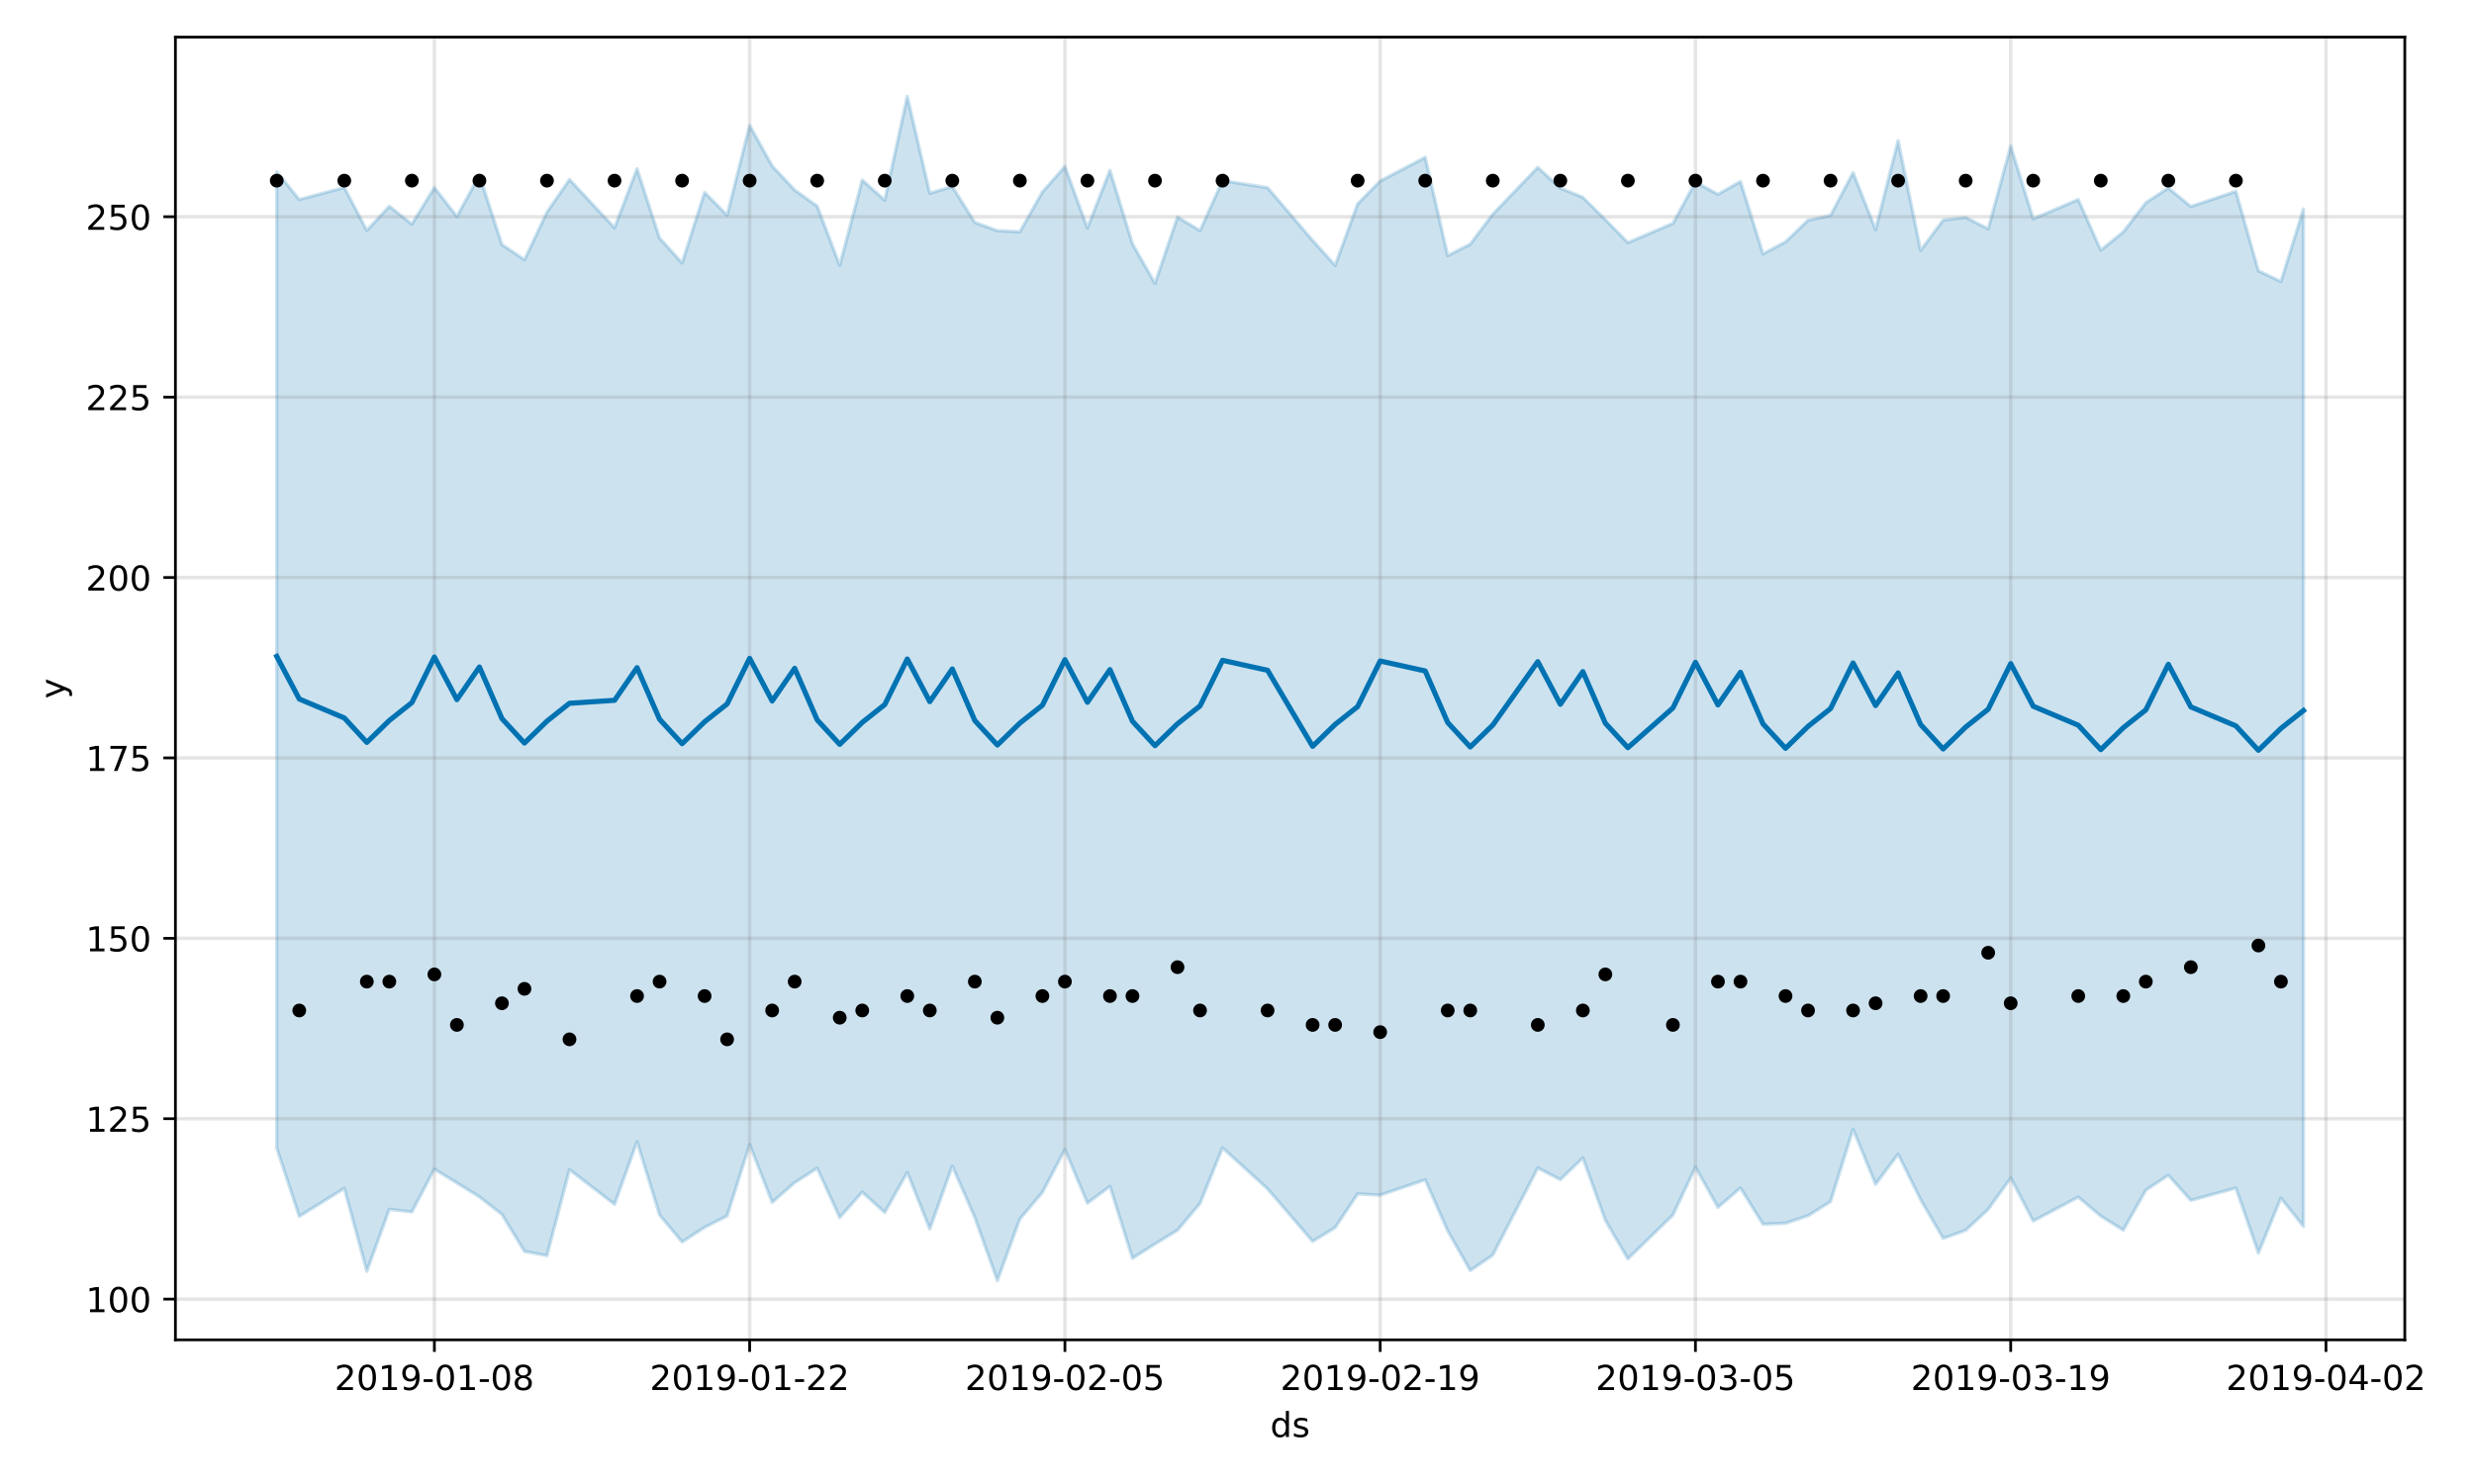 <?xml version="1.0" encoding="utf-8" standalone="no"?>
<!DOCTYPE svg PUBLIC "-//W3C//DTD SVG 1.1//EN"
  "http://www.w3.org/Graphics/SVG/1.1/DTD/svg11.dtd">
<!-- Created with matplotlib (https://matplotlib.org/) -->
<svg height="432pt" version="1.1" viewBox="0 0 720 432" width="720pt" xmlns="http://www.w3.org/2000/svg" xmlns:xlink="http://www.w3.org/1999/xlink">
 <defs>
  <style type="text/css">
*{stroke-linecap:butt;stroke-linejoin:round;}
  </style>
 </defs>
 <g id="figure_1">
  <g id="patch_1">
   <path d="M 0 432 
L 720 432 
L 720 0 
L 0 0 
z
" style="fill:#ffffff;"/>
  </g>
  <g id="axes_1">
   <g id="patch_2">
    <path d="M 51.05 390.04 
L 699.857 390.04 
L 699.857 10.8 
L 51.05 10.8 
z
" style="fill:#ffffff;"/>
   </g>
   <g id="PolyCollection_1">
    <defs>
     <path d="M 80.541 -381.987 
L 80.541 -97.765 
L 87.095 -77.901 
L 100.202 -86.063 
L 106.756 -61.928 
L 113.309 -79.954 
L 119.863 -79.196 
L 126.417 -91.662 
L 132.97 -87.641 
L 139.524 -83.582 
L 146.077 -78.486 
L 152.631 -67.705 
L 159.185 -66.498 
L 165.738 -91.508 
L 178.845 -81.41 
L 185.399 -99.644 
L 191.953 -78.326 
L 198.506 -70.442 
L 205.06 -74.71 
L 211.613 -78.038 
L 218.167 -98.803 
L 224.721 -81.979 
L 231.274 -87.737 
L 237.828 -91.916 
L 244.381 -77.567 
L 250.935 -84.958 
L 257.489 -79.044 
L 264.042 -90.686 
L 270.596 -74.239 
L 277.15 -92.524 
L 283.703 -77.566 
L 290.257 -59.198 
L 296.81 -77.139 
L 303.364 -84.872 
L 309.918 -97.356 
L 316.471 -81.752 
L 323.025 -86.639 
L 329.578 -65.716 
L 336.132 -69.868 
L 342.686 -73.881 
L 349.239 -81.668 
L 355.793 -97.838 
L 368.9 -85.899 
L 382.007 -70.628 
L 388.561 -74.641 
L 395.114 -84.446 
L 401.668 -84.093 
L 414.775 -88.563 
L 421.329 -73.663 
L 427.883 -62.136 
L 434.436 -66.62 
L 447.543 -91.989 
L 454.097 -88.594 
L 460.651 -94.927 
L 467.204 -76.746 
L 473.758 -65.533 
L 486.865 -78.302 
L 493.419 -92.21 
L 499.972 -80.532 
L 506.526 -86.167 
L 513.079 -75.615 
L 519.633 -75.916 
L 526.187 -78.087 
L 532.74 -82.213 
L 539.294 -103.253 
L 545.847 -87.264 
L 552.401 -96.01 
L 558.955 -82.76 
L 565.508 -71.501 
L 572.062 -73.856 
L 578.616 -79.949 
L 585.169 -89.072 
L 591.723 -76.555 
L 604.83 -83.502 
L 611.384 -77.991 
L 617.937 -73.907 
L 624.491 -85.531 
L 631.044 -89.881 
L 637.598 -82.567 
L 650.705 -86.153 
L 657.259 -67.234 
L 663.812 -83.216 
L 670.366 -74.994 
L 670.366 -371.138 
L 670.366 -371.138 
L 663.812 -350.046 
L 657.259 -353.151 
L 650.705 -376.294 
L 637.598 -371.89 
L 631.044 -377.265 
L 624.491 -372.983 
L 617.937 -364.465 
L 611.384 -359.17 
L 604.83 -373.924 
L 591.723 -368.291 
L 585.169 -389.485 
L 578.616 -365.374 
L 572.062 -368.726 
L 565.508 -367.934 
L 558.955 -359.119 
L 552.401 -391.048 
L 545.847 -365.176 
L 539.294 -381.752 
L 532.74 -369.311 
L 526.187 -367.879 
L 519.633 -361.59 
L 513.079 -358.083 
L 506.526 -379.165 
L 499.972 -375.435 
L 493.419 -379.012 
L 486.865 -366.966 
L 473.758 -361.367 
L 467.204 -368.054 
L 460.651 -374.567 
L 454.097 -377.21 
L 447.543 -383.281 
L 434.436 -369.634 
L 427.883 -360.925 
L 421.329 -357.585 
L 414.775 -386.186 
L 401.668 -379.305 
L 395.114 -372.661 
L 388.561 -354.75 
L 382.007 -362.004 
L 368.9 -377.373 
L 355.793 -379.409 
L 349.239 -364.856 
L 342.686 -368.82 
L 336.132 -349.514 
L 329.578 -361.021 
L 323.025 -382.411 
L 316.471 -365.627 
L 309.918 -383.527 
L 303.364 -376.116 
L 296.81 -364.524 
L 290.257 -364.851 
L 283.703 -367.243 
L 277.15 -377.693 
L 270.596 -375.74 
L 264.042 -403.962 
L 257.489 -373.718 
L 250.935 -379.574 
L 244.381 -354.757 
L 237.828 -371.974 
L 231.274 -376.679 
L 224.721 -383.687 
L 218.167 -395.5 
L 211.613 -369.352 
L 205.06 -375.985 
L 198.506 -355.452 
L 191.953 -362.691 
L 185.399 -382.855 
L 178.845 -365.69 
L 165.738 -379.735 
L 159.185 -370.252 
L 152.631 -356.374 
L 146.077 -360.81 
L 139.524 -381 
L 132.97 -368.969 
L 126.417 -377.392 
L 119.863 -366.764 
L 113.309 -371.949 
L 106.756 -364.92 
L 100.202 -377.416 
L 87.095 -373.912 
L 80.541 -381.987 
z
" id="mef75e1c4e8" style="stroke:#0072b2;stroke-opacity:0.2;"/>
    </defs>
    <g clip-path="url(#pcaf4579e00)">
     <use style="fill:#0072b2;fill-opacity:0.2;stroke:#0072b2;stroke-opacity:0.2;" x="0" xlink:href="#mef75e1c4e8" y="432"/>
    </g>
   </g>
   <g id="matplotlib.axis_1">
    <g id="xtick_1">
     <g id="line2d_1">
      <path clip-path="url(#pcaf4579e00)" d="M 126.417 390.04 
L 126.417 10.8 
" style="fill:none;stroke:#808080;stroke-linecap:square;stroke-opacity:0.2;"/>
     </g>
     <g id="line2d_2">
      <defs>
       <path d="M 0 0 
L 0 3.5 
" id="m5927950d2c" style="stroke:#000000;stroke-width:0.8;"/>
      </defs>
      <g>
       <use style="stroke:#000000;stroke-width:0.8;" x="126.417" xlink:href="#m5927950d2c" y="390.04"/>
      </g>
     </g>
     <g id="text_1">
      <!-- 2019-01-08 -->
      <defs>
       <path d="M 19.188 8.297 
L 53.609 8.297 
L 53.609 0 
L 7.328 0 
L 7.328 8.297 
Q 12.938 14.109 22.625 23.891 
Q 32.328 33.688 34.812 36.531 
Q 39.547 41.844 41.422 45.531 
Q 43.312 49.219 43.312 52.781 
Q 43.312 58.594 39.234 62.25 
Q 35.156 65.922 28.609 65.922 
Q 23.969 65.922 18.812 64.312 
Q 13.672 62.703 7.812 59.422 
L 7.812 69.391 
Q 13.766 71.781 18.938 73 
Q 24.125 74.219 28.422 74.219 
Q 39.75 74.219 46.484 68.547 
Q 53.219 62.891 53.219 53.422 
Q 53.219 48.922 51.531 44.891 
Q 49.859 40.875 45.406 35.406 
Q 44.188 33.984 37.641 27.219 
Q 31.109 20.453 19.188 8.297 
z
" id="DejaVuSans-50"/>
       <path d="M 31.781 66.406 
Q 24.172 66.406 20.328 58.906 
Q 16.5 51.422 16.5 36.375 
Q 16.5 21.391 20.328 13.891 
Q 24.172 6.391 31.781 6.391 
Q 39.453 6.391 43.281 13.891 
Q 47.125 21.391 47.125 36.375 
Q 47.125 51.422 43.281 58.906 
Q 39.453 66.406 31.781 66.406 
z
M 31.781 74.219 
Q 44.047 74.219 50.516 64.516 
Q 56.984 54.828 56.984 36.375 
Q 56.984 17.969 50.516 8.266 
Q 44.047 -1.422 31.781 -1.422 
Q 19.531 -1.422 13.062 8.266 
Q 6.594 17.969 6.594 36.375 
Q 6.594 54.828 13.062 64.516 
Q 19.531 74.219 31.781 74.219 
z
" id="DejaVuSans-48"/>
       <path d="M 12.406 8.297 
L 28.516 8.297 
L 28.516 63.922 
L 10.984 60.406 
L 10.984 69.391 
L 28.422 72.906 
L 38.281 72.906 
L 38.281 8.297 
L 54.391 8.297 
L 54.391 0 
L 12.406 0 
z
" id="DejaVuSans-49"/>
       <path d="M 10.984 1.516 
L 10.984 10.5 
Q 14.703 8.734 18.5 7.812 
Q 22.312 6.891 25.984 6.891 
Q 35.75 6.891 40.891 13.453 
Q 46.047 20.016 46.781 33.406 
Q 43.953 29.203 39.594 26.953 
Q 35.25 24.703 29.984 24.703 
Q 19.047 24.703 12.672 31.312 
Q 6.297 37.938 6.297 49.422 
Q 6.297 60.641 12.938 67.422 
Q 19.578 74.219 30.609 74.219 
Q 43.266 74.219 49.922 64.516 
Q 56.594 54.828 56.594 36.375 
Q 56.594 19.141 48.406 8.859 
Q 40.234 -1.422 26.422 -1.422 
Q 22.703 -1.422 18.891 -0.688 
Q 15.094 0.047 10.984 1.516 
z
M 30.609 32.422 
Q 37.25 32.422 41.125 36.953 
Q 45.016 41.5 45.016 49.422 
Q 45.016 57.281 41.125 61.844 
Q 37.25 66.406 30.609 66.406 
Q 23.969 66.406 20.094 61.844 
Q 16.219 57.281 16.219 49.422 
Q 16.219 41.5 20.094 36.953 
Q 23.969 32.422 30.609 32.422 
z
" id="DejaVuSans-57"/>
       <path d="M 4.891 31.391 
L 31.203 31.391 
L 31.203 23.391 
L 4.891 23.391 
z
" id="DejaVuSans-45"/>
       <path d="M 31.781 34.625 
Q 24.75 34.625 20.719 30.859 
Q 16.703 27.094 16.703 20.516 
Q 16.703 13.922 20.719 10.156 
Q 24.75 6.391 31.781 6.391 
Q 38.812 6.391 42.859 10.172 
Q 46.922 13.969 46.922 20.516 
Q 46.922 27.094 42.891 30.859 
Q 38.875 34.625 31.781 34.625 
z
M 21.922 38.812 
Q 15.578 40.375 12.031 44.719 
Q 8.5 49.078 8.5 55.328 
Q 8.5 64.062 14.719 69.141 
Q 20.953 74.219 31.781 74.219 
Q 42.672 74.219 48.875 69.141 
Q 55.078 64.062 55.078 55.328 
Q 55.078 49.078 51.531 44.719 
Q 48 40.375 41.703 38.812 
Q 48.828 37.156 52.797 32.312 
Q 56.781 27.484 56.781 20.516 
Q 56.781 9.906 50.312 4.234 
Q 43.844 -1.422 31.781 -1.422 
Q 19.734 -1.422 13.25 4.234 
Q 6.781 9.906 6.781 20.516 
Q 6.781 27.484 10.781 32.312 
Q 14.797 37.156 21.922 38.812 
z
M 18.312 54.391 
Q 18.312 48.734 21.844 45.562 
Q 25.391 42.391 31.781 42.391 
Q 38.141 42.391 41.719 45.562 
Q 45.312 48.734 45.312 54.391 
Q 45.312 60.062 41.719 63.234 
Q 38.141 66.406 31.781 66.406 
Q 25.391 66.406 21.844 63.234 
Q 18.312 60.062 18.312 54.391 
z
" id="DejaVuSans-56"/>
      </defs>
      <g transform="translate(97.359 404.638)scale(0.1 -0.1)">
       <use xlink:href="#DejaVuSans-50"/>
       <use x="63.623" xlink:href="#DejaVuSans-48"/>
       <use x="127.246" xlink:href="#DejaVuSans-49"/>
       <use x="190.869" xlink:href="#DejaVuSans-57"/>
       <use x="254.492" xlink:href="#DejaVuSans-45"/>
       <use x="290.576" xlink:href="#DejaVuSans-48"/>
       <use x="354.199" xlink:href="#DejaVuSans-49"/>
       <use x="417.822" xlink:href="#DejaVuSans-45"/>
       <use x="453.906" xlink:href="#DejaVuSans-48"/>
       <use x="517.529" xlink:href="#DejaVuSans-56"/>
      </g>
     </g>
    </g>
    <g id="xtick_2">
     <g id="line2d_3">
      <path clip-path="url(#pcaf4579e00)" d="M 218.167 390.04 
L 218.167 10.8 
" style="fill:none;stroke:#808080;stroke-linecap:square;stroke-opacity:0.2;"/>
     </g>
     <g id="line2d_4">
      <g>
       <use style="stroke:#000000;stroke-width:0.8;" x="218.167" xlink:href="#m5927950d2c" y="390.04"/>
      </g>
     </g>
     <g id="text_2">
      <!-- 2019-01-22 -->
      <g transform="translate(189.109 404.638)scale(0.1 -0.1)">
       <use xlink:href="#DejaVuSans-50"/>
       <use x="63.623" xlink:href="#DejaVuSans-48"/>
       <use x="127.246" xlink:href="#DejaVuSans-49"/>
       <use x="190.869" xlink:href="#DejaVuSans-57"/>
       <use x="254.492" xlink:href="#DejaVuSans-45"/>
       <use x="290.576" xlink:href="#DejaVuSans-48"/>
       <use x="354.199" xlink:href="#DejaVuSans-49"/>
       <use x="417.822" xlink:href="#DejaVuSans-45"/>
       <use x="453.906" xlink:href="#DejaVuSans-50"/>
       <use x="517.529" xlink:href="#DejaVuSans-50"/>
      </g>
     </g>
    </g>
    <g id="xtick_3">
     <g id="line2d_5">
      <path clip-path="url(#pcaf4579e00)" d="M 309.918 390.04 
L 309.918 10.8 
" style="fill:none;stroke:#808080;stroke-linecap:square;stroke-opacity:0.2;"/>
     </g>
     <g id="line2d_6">
      <g>
       <use style="stroke:#000000;stroke-width:0.8;" x="309.918" xlink:href="#m5927950d2c" y="390.04"/>
      </g>
     </g>
     <g id="text_3">
      <!-- 2019-02-05 -->
      <defs>
       <path d="M 10.797 72.906 
L 49.516 72.906 
L 49.516 64.594 
L 19.828 64.594 
L 19.828 46.734 
Q 21.969 47.469 24.109 47.828 
Q 26.266 48.188 28.422 48.188 
Q 40.625 48.188 47.75 41.5 
Q 54.891 34.812 54.891 23.391 
Q 54.891 11.625 47.562 5.094 
Q 40.234 -1.422 26.906 -1.422 
Q 22.312 -1.422 17.547 -0.641 
Q 12.797 0.141 7.719 1.703 
L 7.719 11.625 
Q 12.109 9.234 16.797 8.062 
Q 21.484 6.891 26.703 6.891 
Q 35.156 6.891 40.078 11.328 
Q 45.016 15.766 45.016 23.391 
Q 45.016 31 40.078 35.438 
Q 35.156 39.891 26.703 39.891 
Q 22.75 39.891 18.812 39.016 
Q 14.891 38.141 10.797 36.281 
z
" id="DejaVuSans-53"/>
      </defs>
      <g transform="translate(280.86 404.638)scale(0.1 -0.1)">
       <use xlink:href="#DejaVuSans-50"/>
       <use x="63.623" xlink:href="#DejaVuSans-48"/>
       <use x="127.246" xlink:href="#DejaVuSans-49"/>
       <use x="190.869" xlink:href="#DejaVuSans-57"/>
       <use x="254.492" xlink:href="#DejaVuSans-45"/>
       <use x="290.576" xlink:href="#DejaVuSans-48"/>
       <use x="354.199" xlink:href="#DejaVuSans-50"/>
       <use x="417.822" xlink:href="#DejaVuSans-45"/>
       <use x="453.906" xlink:href="#DejaVuSans-48"/>
       <use x="517.529" xlink:href="#DejaVuSans-53"/>
      </g>
     </g>
    </g>
    <g id="xtick_4">
     <g id="line2d_7">
      <path clip-path="url(#pcaf4579e00)" d="M 401.668 390.04 
L 401.668 10.8 
" style="fill:none;stroke:#808080;stroke-linecap:square;stroke-opacity:0.2;"/>
     </g>
     <g id="line2d_8">
      <g>
       <use style="stroke:#000000;stroke-width:0.8;" x="401.668" xlink:href="#m5927950d2c" y="390.04"/>
      </g>
     </g>
     <g id="text_4">
      <!-- 2019-02-19 -->
      <g transform="translate(372.61 404.638)scale(0.1 -0.1)">
       <use xlink:href="#DejaVuSans-50"/>
       <use x="63.623" xlink:href="#DejaVuSans-48"/>
       <use x="127.246" xlink:href="#DejaVuSans-49"/>
       <use x="190.869" xlink:href="#DejaVuSans-57"/>
       <use x="254.492" xlink:href="#DejaVuSans-45"/>
       <use x="290.576" xlink:href="#DejaVuSans-48"/>
       <use x="354.199" xlink:href="#DejaVuSans-50"/>
       <use x="417.822" xlink:href="#DejaVuSans-45"/>
       <use x="453.906" xlink:href="#DejaVuSans-49"/>
       <use x="517.529" xlink:href="#DejaVuSans-57"/>
      </g>
     </g>
    </g>
    <g id="xtick_5">
     <g id="line2d_9">
      <path clip-path="url(#pcaf4579e00)" d="M 493.419 390.04 
L 493.419 10.8 
" style="fill:none;stroke:#808080;stroke-linecap:square;stroke-opacity:0.2;"/>
     </g>
     <g id="line2d_10">
      <g>
       <use style="stroke:#000000;stroke-width:0.8;" x="493.419" xlink:href="#m5927950d2c" y="390.04"/>
      </g>
     </g>
     <g id="text_5">
      <!-- 2019-03-05 -->
      <defs>
       <path d="M 40.578 39.312 
Q 47.656 37.797 51.625 33 
Q 55.609 28.219 55.609 21.188 
Q 55.609 10.406 48.188 4.484 
Q 40.766 -1.422 27.094 -1.422 
Q 22.516 -1.422 17.656 -0.516 
Q 12.797 0.391 7.625 2.203 
L 7.625 11.719 
Q 11.719 9.328 16.594 8.109 
Q 21.484 6.891 26.812 6.891 
Q 36.078 6.891 40.938 10.547 
Q 45.797 14.203 45.797 21.188 
Q 45.797 27.641 41.281 31.266 
Q 36.766 34.906 28.719 34.906 
L 20.219 34.906 
L 20.219 43.016 
L 29.109 43.016 
Q 36.375 43.016 40.234 45.922 
Q 44.094 48.828 44.094 54.297 
Q 44.094 59.906 40.109 62.906 
Q 36.141 65.922 28.719 65.922 
Q 24.656 65.922 20.016 65.031 
Q 15.375 64.156 9.812 62.312 
L 9.812 71.094 
Q 15.438 72.656 20.344 73.438 
Q 25.25 74.219 29.594 74.219 
Q 40.828 74.219 47.359 69.109 
Q 53.906 64.016 53.906 55.328 
Q 53.906 49.266 50.438 45.094 
Q 46.969 40.922 40.578 39.312 
z
" id="DejaVuSans-51"/>
      </defs>
      <g transform="translate(464.361 404.638)scale(0.1 -0.1)">
       <use xlink:href="#DejaVuSans-50"/>
       <use x="63.623" xlink:href="#DejaVuSans-48"/>
       <use x="127.246" xlink:href="#DejaVuSans-49"/>
       <use x="190.869" xlink:href="#DejaVuSans-57"/>
       <use x="254.492" xlink:href="#DejaVuSans-45"/>
       <use x="290.576" xlink:href="#DejaVuSans-48"/>
       <use x="354.199" xlink:href="#DejaVuSans-51"/>
       <use x="417.822" xlink:href="#DejaVuSans-45"/>
       <use x="453.906" xlink:href="#DejaVuSans-48"/>
       <use x="517.529" xlink:href="#DejaVuSans-53"/>
      </g>
     </g>
    </g>
    <g id="xtick_6">
     <g id="line2d_11">
      <path clip-path="url(#pcaf4579e00)" d="M 585.169 390.04 
L 585.169 10.8 
" style="fill:none;stroke:#808080;stroke-linecap:square;stroke-opacity:0.2;"/>
     </g>
     <g id="line2d_12">
      <g>
       <use style="stroke:#000000;stroke-width:0.8;" x="585.169" xlink:href="#m5927950d2c" y="390.04"/>
      </g>
     </g>
     <g id="text_6">
      <!-- 2019-03-19 -->
      <g transform="translate(556.111 404.638)scale(0.1 -0.1)">
       <use xlink:href="#DejaVuSans-50"/>
       <use x="63.623" xlink:href="#DejaVuSans-48"/>
       <use x="127.246" xlink:href="#DejaVuSans-49"/>
       <use x="190.869" xlink:href="#DejaVuSans-57"/>
       <use x="254.492" xlink:href="#DejaVuSans-45"/>
       <use x="290.576" xlink:href="#DejaVuSans-48"/>
       <use x="354.199" xlink:href="#DejaVuSans-51"/>
       <use x="417.822" xlink:href="#DejaVuSans-45"/>
       <use x="453.906" xlink:href="#DejaVuSans-49"/>
       <use x="517.529" xlink:href="#DejaVuSans-57"/>
      </g>
     </g>
    </g>
    <g id="xtick_7">
     <g id="line2d_13">
      <path clip-path="url(#pcaf4579e00)" d="M 676.92 390.04 
L 676.92 10.8 
" style="fill:none;stroke:#808080;stroke-linecap:square;stroke-opacity:0.2;"/>
     </g>
     <g id="line2d_14">
      <g>
       <use style="stroke:#000000;stroke-width:0.8;" x="676.92" xlink:href="#m5927950d2c" y="390.04"/>
      </g>
     </g>
     <g id="text_7">
      <!-- 2019-04-02 -->
      <defs>
       <path d="M 37.797 64.312 
L 12.891 25.391 
L 37.797 25.391 
z
M 35.203 72.906 
L 47.609 72.906 
L 47.609 25.391 
L 58.016 25.391 
L 58.016 17.188 
L 47.609 17.188 
L 47.609 0 
L 37.797 0 
L 37.797 17.188 
L 4.891 17.188 
L 4.891 26.703 
z
" id="DejaVuSans-52"/>
      </defs>
      <g transform="translate(647.862 404.638)scale(0.1 -0.1)">
       <use xlink:href="#DejaVuSans-50"/>
       <use x="63.623" xlink:href="#DejaVuSans-48"/>
       <use x="127.246" xlink:href="#DejaVuSans-49"/>
       <use x="190.869" xlink:href="#DejaVuSans-57"/>
       <use x="254.492" xlink:href="#DejaVuSans-45"/>
       <use x="290.576" xlink:href="#DejaVuSans-48"/>
       <use x="354.199" xlink:href="#DejaVuSans-52"/>
       <use x="417.822" xlink:href="#DejaVuSans-45"/>
       <use x="453.906" xlink:href="#DejaVuSans-48"/>
       <use x="517.529" xlink:href="#DejaVuSans-50"/>
      </g>
     </g>
    </g>
    <g id="text_8">
     <!-- ds -->
     <defs>
      <path d="M 45.406 46.391 
L 45.406 75.984 
L 54.391 75.984 
L 54.391 0 
L 45.406 0 
L 45.406 8.203 
Q 42.578 3.328 38.25 0.953 
Q 33.938 -1.422 27.875 -1.422 
Q 17.969 -1.422 11.734 6.484 
Q 5.516 14.406 5.516 27.297 
Q 5.516 40.188 11.734 48.094 
Q 17.969 56 27.875 56 
Q 33.938 56 38.25 53.625 
Q 42.578 51.266 45.406 46.391 
z
M 14.797 27.297 
Q 14.797 17.391 18.875 11.75 
Q 22.953 6.109 30.078 6.109 
Q 37.203 6.109 41.297 11.75 
Q 45.406 17.391 45.406 27.297 
Q 45.406 37.203 41.297 42.844 
Q 37.203 48.484 30.078 48.484 
Q 22.953 48.484 18.875 42.844 
Q 14.797 37.203 14.797 27.297 
z
" id="DejaVuSans-100"/>
      <path d="M 44.281 53.078 
L 44.281 44.578 
Q 40.484 46.531 36.375 47.5 
Q 32.281 48.484 27.875 48.484 
Q 21.188 48.484 17.844 46.438 
Q 14.5 44.391 14.5 40.281 
Q 14.5 37.156 16.891 35.375 
Q 19.281 33.594 26.516 31.984 
L 29.594 31.297 
Q 39.156 29.25 43.188 25.516 
Q 47.219 21.781 47.219 15.094 
Q 47.219 7.469 41.188 3.016 
Q 35.156 -1.422 24.609 -1.422 
Q 20.219 -1.422 15.453 -0.562 
Q 10.688 0.297 5.422 2 
L 5.422 11.281 
Q 10.406 8.688 15.234 7.391 
Q 20.062 6.109 24.812 6.109 
Q 31.156 6.109 34.562 8.281 
Q 37.984 10.453 37.984 14.406 
Q 37.984 18.062 35.516 20.016 
Q 33.062 21.969 24.703 23.781 
L 21.578 24.516 
Q 13.234 26.266 9.516 29.906 
Q 5.812 33.547 5.812 39.891 
Q 5.812 47.609 11.281 51.797 
Q 16.75 56 26.812 56 
Q 31.781 56 36.172 55.266 
Q 40.578 54.547 44.281 53.078 
z
" id="DejaVuSans-115"/>
     </defs>
     <g transform="translate(369.675 418.317)scale(0.1 -0.1)">
      <use xlink:href="#DejaVuSans-100"/>
      <use x="63.477" xlink:href="#DejaVuSans-115"/>
     </g>
    </g>
   </g>
   <g id="matplotlib.axis_2">
    <g id="ytick_1">
     <g id="line2d_15">
      <path clip-path="url(#pcaf4579e00)" d="M 51.05 378.178 
L 699.857 378.178 
" style="fill:none;stroke:#808080;stroke-linecap:square;stroke-opacity:0.2;"/>
     </g>
     <g id="line2d_16">
      <defs>
       <path d="M 0 0 
L -3.5 0 
" id="m4cb63242d2" style="stroke:#000000;stroke-width:0.8;"/>
      </defs>
      <g>
       <use style="stroke:#000000;stroke-width:0.8;" x="51.05" xlink:href="#m4cb63242d2" y="378.178"/>
      </g>
     </g>
     <g id="text_9">
      <!-- 100 -->
      <g transform="translate(24.962 381.977)scale(0.1 -0.1)">
       <use xlink:href="#DejaVuSans-49"/>
       <use x="63.623" xlink:href="#DejaVuSans-48"/>
       <use x="127.246" xlink:href="#DejaVuSans-48"/>
      </g>
     </g>
    </g>
    <g id="ytick_2">
     <g id="line2d_17">
      <path clip-path="url(#pcaf4579e00)" d="M 51.05 325.663 
L 699.857 325.663 
" style="fill:none;stroke:#808080;stroke-linecap:square;stroke-opacity:0.2;"/>
     </g>
     <g id="line2d_18">
      <g>
       <use style="stroke:#000000;stroke-width:0.8;" x="51.05" xlink:href="#m4cb63242d2" y="325.663"/>
      </g>
     </g>
     <g id="text_10">
      <!-- 125 -->
      <g transform="translate(24.962 329.462)scale(0.1 -0.1)">
       <use xlink:href="#DejaVuSans-49"/>
       <use x="63.623" xlink:href="#DejaVuSans-50"/>
       <use x="127.246" xlink:href="#DejaVuSans-53"/>
      </g>
     </g>
    </g>
    <g id="ytick_3">
     <g id="line2d_19">
      <path clip-path="url(#pcaf4579e00)" d="M 51.05 273.149 
L 699.857 273.149 
" style="fill:none;stroke:#808080;stroke-linecap:square;stroke-opacity:0.2;"/>
     </g>
     <g id="line2d_20">
      <g>
       <use style="stroke:#000000;stroke-width:0.8;" x="51.05" xlink:href="#m4cb63242d2" y="273.149"/>
      </g>
     </g>
     <g id="text_11">
      <!-- 150 -->
      <g transform="translate(24.962 276.948)scale(0.1 -0.1)">
       <use xlink:href="#DejaVuSans-49"/>
       <use x="63.623" xlink:href="#DejaVuSans-53"/>
       <use x="127.246" xlink:href="#DejaVuSans-48"/>
      </g>
     </g>
    </g>
    <g id="ytick_4">
     <g id="line2d_21">
      <path clip-path="url(#pcaf4579e00)" d="M 51.05 220.634 
L 699.857 220.634 
" style="fill:none;stroke:#808080;stroke-linecap:square;stroke-opacity:0.2;"/>
     </g>
     <g id="line2d_22">
      <g>
       <use style="stroke:#000000;stroke-width:0.8;" x="51.05" xlink:href="#m4cb63242d2" y="220.634"/>
      </g>
     </g>
     <g id="text_12">
      <!-- 175 -->
      <defs>
       <path d="M 8.203 72.906 
L 55.078 72.906 
L 55.078 68.703 
L 28.609 0 
L 18.312 0 
L 43.219 64.594 
L 8.203 64.594 
z
" id="DejaVuSans-55"/>
      </defs>
      <g transform="translate(24.962 224.433)scale(0.1 -0.1)">
       <use xlink:href="#DejaVuSans-49"/>
       <use x="63.623" xlink:href="#DejaVuSans-55"/>
       <use x="127.246" xlink:href="#DejaVuSans-53"/>
      </g>
     </g>
    </g>
    <g id="ytick_5">
     <g id="line2d_23">
      <path clip-path="url(#pcaf4579e00)" d="M 51.05 168.12 
L 699.857 168.12 
" style="fill:none;stroke:#808080;stroke-linecap:square;stroke-opacity:0.2;"/>
     </g>
     <g id="line2d_24">
      <g>
       <use style="stroke:#000000;stroke-width:0.8;" x="51.05" xlink:href="#m4cb63242d2" y="168.12"/>
      </g>
     </g>
     <g id="text_13">
      <!-- 200 -->
      <g transform="translate(24.962 171.919)scale(0.1 -0.1)">
       <use xlink:href="#DejaVuSans-50"/>
       <use x="63.623" xlink:href="#DejaVuSans-48"/>
       <use x="127.246" xlink:href="#DejaVuSans-48"/>
      </g>
     </g>
    </g>
    <g id="ytick_6">
     <g id="line2d_25">
      <path clip-path="url(#pcaf4579e00)" d="M 51.05 115.605 
L 699.857 115.605 
" style="fill:none;stroke:#808080;stroke-linecap:square;stroke-opacity:0.2;"/>
     </g>
     <g id="line2d_26">
      <g>
       <use style="stroke:#000000;stroke-width:0.8;" x="51.05" xlink:href="#m4cb63242d2" y="115.605"/>
      </g>
     </g>
     <g id="text_14">
      <!-- 225 -->
      <g transform="translate(24.962 119.404)scale(0.1 -0.1)">
       <use xlink:href="#DejaVuSans-50"/>
       <use x="63.623" xlink:href="#DejaVuSans-50"/>
       <use x="127.246" xlink:href="#DejaVuSans-53"/>
      </g>
     </g>
    </g>
    <g id="ytick_7">
     <g id="line2d_27">
      <path clip-path="url(#pcaf4579e00)" d="M 51.05 63.091 
L 699.857 63.091 
" style="fill:none;stroke:#808080;stroke-linecap:square;stroke-opacity:0.2;"/>
     </g>
     <g id="line2d_28">
      <g>
       <use style="stroke:#000000;stroke-width:0.8;" x="51.05" xlink:href="#m4cb63242d2" y="63.091"/>
      </g>
     </g>
     <g id="text_15">
      <!-- 250 -->
      <g transform="translate(24.962 66.89)scale(0.1 -0.1)">
       <use xlink:href="#DejaVuSans-50"/>
       <use x="63.623" xlink:href="#DejaVuSans-53"/>
       <use x="127.246" xlink:href="#DejaVuSans-48"/>
      </g>
     </g>
    </g>
    <g id="text_16">
     <!-- y -->
     <defs>
      <path d="M 32.172 -5.078 
Q 28.375 -14.844 24.75 -17.812 
Q 21.141 -20.797 15.094 -20.797 
L 7.906 -20.797 
L 7.906 -13.281 
L 13.188 -13.281 
Q 16.891 -13.281 18.938 -11.516 
Q 21 -9.766 23.484 -3.219 
L 25.094 0.875 
L 2.984 54.688 
L 12.5 54.688 
L 29.594 11.922 
L 46.688 54.688 
L 56.203 54.688 
z
" id="DejaVuSans-121"/>
     </defs>
     <g transform="translate(18.883 203.379)rotate(-90)scale(0.1 -0.1)">
      <use xlink:href="#DejaVuSans-121"/>
     </g>
    </g>
   </g>
   <g id="line2d_29">
    <defs>
     <path d="M 0 1.5 
C 0.398 1.5 0.779 1.342 1.061 1.061 
C 1.342 0.779 1.5 0.398 1.5 0 
C 1.5 -0.398 1.342 -0.779 1.061 -1.061 
C 0.779 -1.342 0.398 -1.5 0 -1.5 
C -0.398 -1.5 -0.779 -1.342 -1.061 -1.061 
C -1.342 -0.779 -1.5 -0.398 -1.5 0 
C -1.5 0.398 -1.342 0.779 -1.061 1.061 
C -0.779 1.342 -0.398 1.5 0 1.5 
z
" id="m86238ea521" style="stroke:#000000;"/>
    </defs>
    <g clip-path="url(#pcaf4579e00)">
     <use style="stroke:#000000;" x="80.541" xlink:href="#m86238ea521" y="52.588"/>
     <use style="stroke:#000000;" x="87.095" xlink:href="#m86238ea521" y="294.155"/>
     <use style="stroke:#000000;" x="100.202" xlink:href="#m86238ea521" y="52.588"/>
     <use style="stroke:#000000;" x="106.756" xlink:href="#m86238ea521" y="285.752"/>
     <use style="stroke:#000000;" x="113.309" xlink:href="#m86238ea521" y="285.752"/>
     <use style="stroke:#000000;" x="119.863" xlink:href="#m86238ea521" y="52.588"/>
     <use style="stroke:#000000;" x="126.417" xlink:href="#m86238ea521" y="283.652"/>
     <use style="stroke:#000000;" x="132.97" xlink:href="#m86238ea521" y="298.356"/>
     <use style="stroke:#000000;" x="139.524" xlink:href="#m86238ea521" y="52.588"/>
     <use style="stroke:#000000;" x="146.077" xlink:href="#m86238ea521" y="292.054"/>
     <use style="stroke:#000000;" x="152.631" xlink:href="#m86238ea521" y="287.853"/>
     <use style="stroke:#000000;" x="159.185" xlink:href="#m86238ea521" y="52.588"/>
     <use style="stroke:#000000;" x="165.738" xlink:href="#m86238ea521" y="302.557"/>
     <use style="stroke:#000000;" x="178.845" xlink:href="#m86238ea521" y="52.588"/>
     <use style="stroke:#000000;" x="185.399" xlink:href="#m86238ea521" y="289.953"/>
     <use style="stroke:#000000;" x="191.953" xlink:href="#m86238ea521" y="285.752"/>
     <use style="stroke:#000000;" x="198.506" xlink:href="#m86238ea521" y="52.588"/>
     <use style="stroke:#000000;" x="205.06" xlink:href="#m86238ea521" y="289.953"/>
     <use style="stroke:#000000;" x="211.613" xlink:href="#m86238ea521" y="302.557"/>
     <use style="stroke:#000000;" x="218.167" xlink:href="#m86238ea521" y="52.588"/>
     <use style="stroke:#000000;" x="224.721" xlink:href="#m86238ea521" y="294.155"/>
     <use style="stroke:#000000;" x="231.274" xlink:href="#m86238ea521" y="285.752"/>
     <use style="stroke:#000000;" x="237.828" xlink:href="#m86238ea521" y="52.588"/>
     <use style="stroke:#000000;" x="244.381" xlink:href="#m86238ea521" y="296.255"/>
     <use style="stroke:#000000;" x="250.935" xlink:href="#m86238ea521" y="294.155"/>
     <use style="stroke:#000000;" x="257.489" xlink:href="#m86238ea521" y="52.588"/>
     <use style="stroke:#000000;" x="264.042" xlink:href="#m86238ea521" y="289.953"/>
     <use style="stroke:#000000;" x="270.596" xlink:href="#m86238ea521" y="294.155"/>
     <use style="stroke:#000000;" x="277.15" xlink:href="#m86238ea521" y="52.588"/>
     <use style="stroke:#000000;" x="283.703" xlink:href="#m86238ea521" y="285.752"/>
     <use style="stroke:#000000;" x="290.257" xlink:href="#m86238ea521" y="296.255"/>
     <use style="stroke:#000000;" x="296.81" xlink:href="#m86238ea521" y="52.588"/>
     <use style="stroke:#000000;" x="303.364" xlink:href="#m86238ea521" y="289.953"/>
     <use style="stroke:#000000;" x="309.918" xlink:href="#m86238ea521" y="285.752"/>
     <use style="stroke:#000000;" x="316.471" xlink:href="#m86238ea521" y="52.588"/>
     <use style="stroke:#000000;" x="323.025" xlink:href="#m86238ea521" y="289.953"/>
     <use style="stroke:#000000;" x="329.578" xlink:href="#m86238ea521" y="289.953"/>
     <use style="stroke:#000000;" x="336.132" xlink:href="#m86238ea521" y="52.588"/>
     <use style="stroke:#000000;" x="342.686" xlink:href="#m86238ea521" y="281.551"/>
     <use style="stroke:#000000;" x="349.239" xlink:href="#m86238ea521" y="294.155"/>
     <use style="stroke:#000000;" x="355.793" xlink:href="#m86238ea521" y="52.588"/>
     <use style="stroke:#000000;" x="368.9" xlink:href="#m86238ea521" y="294.155"/>
     <use style="stroke:#000000;" x="382.007" xlink:href="#m86238ea521" y="298.356"/>
     <use style="stroke:#000000;" x="388.561" xlink:href="#m86238ea521" y="298.356"/>
     <use style="stroke:#000000;" x="395.114" xlink:href="#m86238ea521" y="52.588"/>
     <use style="stroke:#000000;" x="401.668" xlink:href="#m86238ea521" y="300.456"/>
     <use style="stroke:#000000;" x="414.775" xlink:href="#m86238ea521" y="52.588"/>
     <use style="stroke:#000000;" x="421.329" xlink:href="#m86238ea521" y="294.155"/>
     <use style="stroke:#000000;" x="427.883" xlink:href="#m86238ea521" y="294.155"/>
     <use style="stroke:#000000;" x="434.436" xlink:href="#m86238ea521" y="52.588"/>
     <use style="stroke:#000000;" x="447.543" xlink:href="#m86238ea521" y="298.356"/>
     <use style="stroke:#000000;" x="454.097" xlink:href="#m86238ea521" y="52.588"/>
     <use style="stroke:#000000;" x="460.651" xlink:href="#m86238ea521" y="294.155"/>
     <use style="stroke:#000000;" x="467.204" xlink:href="#m86238ea521" y="283.652"/>
     <use style="stroke:#000000;" x="473.758" xlink:href="#m86238ea521" y="52.588"/>
     <use style="stroke:#000000;" x="486.865" xlink:href="#m86238ea521" y="298.356"/>
     <use style="stroke:#000000;" x="493.419" xlink:href="#m86238ea521" y="52.588"/>
     <use style="stroke:#000000;" x="499.972" xlink:href="#m86238ea521" y="285.752"/>
     <use style="stroke:#000000;" x="506.526" xlink:href="#m86238ea521" y="285.752"/>
     <use style="stroke:#000000;" x="513.079" xlink:href="#m86238ea521" y="52.588"/>
     <use style="stroke:#000000;" x="519.633" xlink:href="#m86238ea521" y="289.953"/>
     <use style="stroke:#000000;" x="526.187" xlink:href="#m86238ea521" y="294.155"/>
     <use style="stroke:#000000;" x="532.74" xlink:href="#m86238ea521" y="52.588"/>
     <use style="stroke:#000000;" x="539.294" xlink:href="#m86238ea521" y="294.155"/>
     <use style="stroke:#000000;" x="545.847" xlink:href="#m86238ea521" y="292.054"/>
     <use style="stroke:#000000;" x="552.401" xlink:href="#m86238ea521" y="52.588"/>
     <use style="stroke:#000000;" x="558.955" xlink:href="#m86238ea521" y="289.953"/>
     <use style="stroke:#000000;" x="565.508" xlink:href="#m86238ea521" y="289.953"/>
     <use style="stroke:#000000;" x="572.062" xlink:href="#m86238ea521" y="52.588"/>
     <use style="stroke:#000000;" x="578.616" xlink:href="#m86238ea521" y="277.35"/>
     <use style="stroke:#000000;" x="585.169" xlink:href="#m86238ea521" y="292.054"/>
     <use style="stroke:#000000;" x="591.723" xlink:href="#m86238ea521" y="52.588"/>
     <use style="stroke:#000000;" x="604.83" xlink:href="#m86238ea521" y="289.953"/>
     <use style="stroke:#000000;" x="611.384" xlink:href="#m86238ea521" y="52.588"/>
     <use style="stroke:#000000;" x="617.937" xlink:href="#m86238ea521" y="289.953"/>
     <use style="stroke:#000000;" x="624.491" xlink:href="#m86238ea521" y="285.752"/>
     <use style="stroke:#000000;" x="631.044" xlink:href="#m86238ea521" y="52.588"/>
     <use style="stroke:#000000;" x="637.598" xlink:href="#m86238ea521" y="281.551"/>
     <use style="stroke:#000000;" x="650.705" xlink:href="#m86238ea521" y="52.588"/>
     <use style="stroke:#000000;" x="657.259" xlink:href="#m86238ea521" y="275.249"/>
     <use style="stroke:#000000;" x="663.812" xlink:href="#m86238ea521" y="285.752"/>
    </g>
   </g>
   <g id="line2d_30">
    <path clip-path="url(#pcaf4579e00)" d="M 80.541 191.075 
L 87.095 203.48 
L 100.202 208.999 
L 106.756 216.109 
L 113.309 209.731 
L 119.863 204.539 
L 126.417 191.267 
L 132.97 203.672 
L 139.524 194.164 
L 146.077 209.191 
L 152.631 216.302 
L 159.185 209.923 
L 165.738 204.731 
L 178.845 203.864 
L 185.399 194.356 
L 191.953 209.383 
L 198.506 216.494 
L 205.06 210.115 
L 211.613 204.923 
L 218.167 191.652 
L 224.721 204.056 
L 231.274 194.548 
L 237.828 209.576 
L 244.381 216.686 
L 250.935 210.307 
L 257.489 205.115 
L 264.042 191.844 
L 270.596 204.249 
L 277.15 194.741 
L 283.703 209.768 
L 290.257 216.878 
L 296.81 210.5 
L 303.364 205.308 
L 309.918 192.036 
L 316.471 204.441 
L 323.025 194.933 
L 329.578 209.96 
L 336.132 217.071 
L 342.686 210.692 
L 349.239 205.5 
L 355.793 192.228 
L 368.9 195.125 
L 382.007 217.263 
L 388.561 210.884 
L 395.114 205.692 
L 401.668 192.421 
L 414.775 195.317 
L 421.329 210.345 
L 427.883 217.455 
L 434.436 211.076 
L 447.543 192.613 
L 454.097 205.018 
L 460.651 195.51 
L 467.204 210.537 
L 473.758 217.647 
L 486.865 206.077 
L 493.419 192.805 
L 499.972 205.21 
L 506.526 195.702 
L 513.079 210.729 
L 519.633 217.839 
L 526.187 211.461 
L 532.74 206.269 
L 539.294 192.997 
L 545.847 205.402 
L 552.401 195.894 
L 558.955 210.921 
L 565.508 218.032 
L 572.062 211.653 
L 578.616 206.461 
L 585.169 193.19 
L 591.723 205.594 
L 604.83 211.114 
L 611.384 218.224 
L 617.937 211.845 
L 624.491 206.653 
L 631.044 193.382 
L 637.598 205.787 
L 650.705 211.306 
L 657.259 218.416 
L 663.812 212.038 
L 670.366 206.846 
" style="fill:none;stroke:#0072b2;stroke-linecap:square;stroke-width:1.5;"/>
   </g>
   <g id="patch_3">
    <path d="M 51.05 390.04 
L 51.05 10.8 
" style="fill:none;stroke:#000000;stroke-linecap:square;stroke-linejoin:miter;stroke-width:0.8;"/>
   </g>
   <g id="patch_4">
    <path d="M 699.857 390.04 
L 699.857 10.8 
" style="fill:none;stroke:#000000;stroke-linecap:square;stroke-linejoin:miter;stroke-width:0.8;"/>
   </g>
   <g id="patch_5">
    <path d="M 51.05 390.04 
L 699.857 390.04 
" style="fill:none;stroke:#000000;stroke-linecap:square;stroke-linejoin:miter;stroke-width:0.8;"/>
   </g>
   <g id="patch_6">
    <path d="M 51.05 10.8 
L 699.857 10.8 
" style="fill:none;stroke:#000000;stroke-linecap:square;stroke-linejoin:miter;stroke-width:0.8;"/>
   </g>
  </g>
 </g>
 <defs>
  <clipPath id="pcaf4579e00">
   <rect height="379.24" width="648.807" x="51.05" y="10.8"/>
  </clipPath>
 </defs>
</svg>
